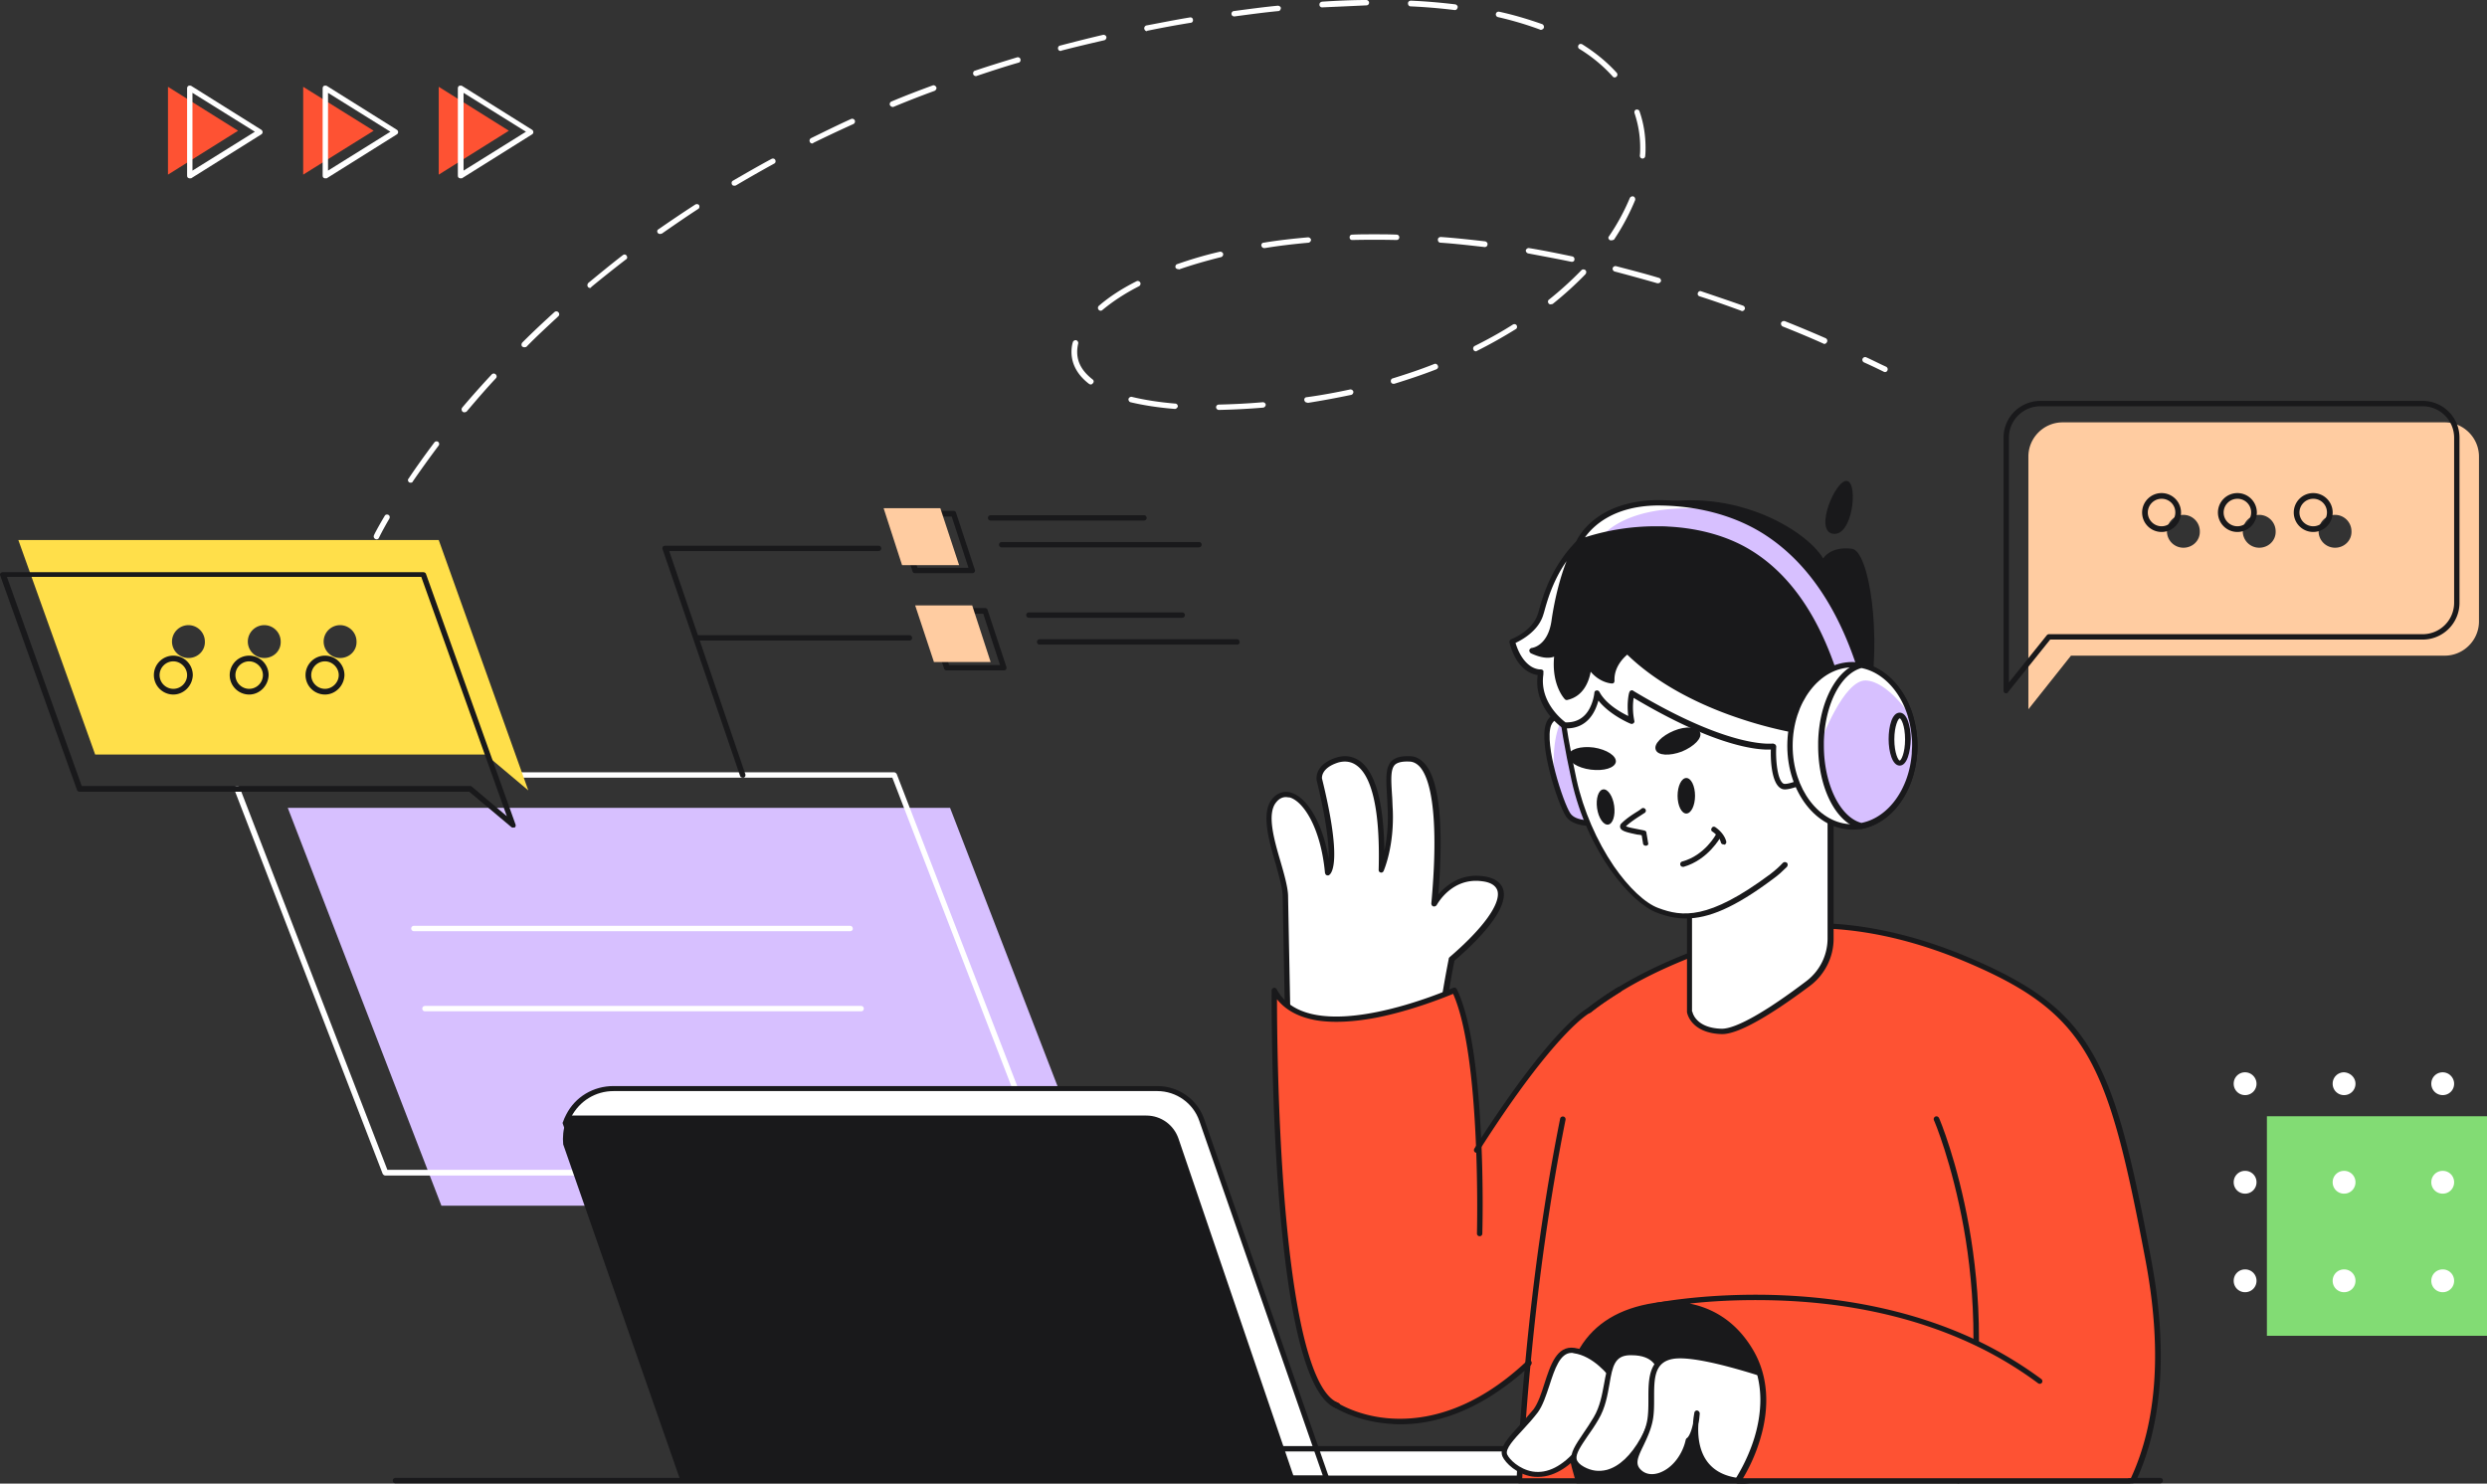 <svg width="595" height="355" fill="none" xmlns="http://www.w3.org/2000/svg"><rect width="100%" height="100%" fill="#333333" stroke="none"/><path d="M264.056 288.508H105.607l-36.763-95.207h158.449l36.763 95.207Z" fill="#D7C0FF"/><path d="M250.651 281.289H92.201c-.24 0-.48-.161-.641-.401L56.08 188.97c-.16-.321 0-.722.401-.883.322-.16.723 0 .883.401l35.318 91.437h157.005l-36.201-93.843H124.55a.632.632 0 0 1-.642-.641c0-.402.321-.642.642-.642h89.338c.241 0 .482.16.642.401l36.763 95.207c.08.24.08.401-.08.641-.161.08-.321.241-.562.241Z" fill="#fff"/><path d="M203.374 222.818H99.024a.633.633 0 0 1-.641-.642c0-.401.32-.642.642-.642h104.349c.401 0 .642.321.642.642.08.321-.241.642-.642.642Zm2.648 19.17H101.673a.633.633 0 0 1-.642-.642c0-.401.321-.642.642-.642h104.349c.401 0 .642.321.642.642a.633.633 0 0 1-.642.642ZM90.111 129.055c-.08 0-.16 0-.32-.081-.322-.16-.482-.561-.322-.882 0-.08.803-1.684 2.569-4.652.16-.321.562-.401.883-.241.32.161.401.562.24.883-1.685 2.887-2.488 4.571-2.488 4.571a.604.604 0 0 1-.562.402Zm8.189-13.556c-.161 0-.241 0-.402-.08-.32-.241-.401-.642-.16-.882 1.926-2.888 4.013-5.775 6.18-8.663a.655.655 0 0 1 .883-.16.653.653 0 0 1 .161.882 252.767 252.767 0 0 0-6.18 8.582c-.081.241-.322.321-.482.321Zm12.762-16.843a.613.613 0 0 1-.401-.16c-.241-.241-.321-.642-.08-.963a216.805 216.805 0 0 1 7.063-7.94c.241-.241.642-.322.963 0 .241.24.321.64 0 .962-2.408 2.566-4.735 5.293-6.983 7.94-.16.08-.321.16-.562.16Zm180.523-.562c-.321 0-.642-.32-.642-.641 0-.401.321-.642.642-.642 3.291-.08 6.823-.24 10.515-.562.402 0 .642.241.723.562a.77.77 0 0 1-.562.722c-3.693.32-7.305.481-10.676.561Zm-10.515-.24c-.08 0-.08 0 0 0-4.013-.321-7.545-.883-10.595-1.605-.321-.08-.562-.48-.482-.802.08-.32.482-.561.803-.48 2.97.721 6.501 1.282 10.354 1.603.402 0 .642.321.642.722-.16.321-.401.562-.722.562Zm31.626-1.524c-.321 0-.562-.241-.642-.562-.081-.32.16-.722.561-.722 3.532-.48 6.984-1.123 10.355-1.845.321-.08.722.161.803.482.08.32-.161.722-.482.802a217.813 217.813 0 0 1-10.435 1.925c-.08-.08-.08-.08-.16-.08Zm-51.773-4.332c-.161 0-.241-.08-.402-.16-2.729-2.085-4.174-4.732-4.174-7.62 0-.722.081-1.524.322-2.326.08-.32.481-.561.802-.481.321.08.562.481.482.802a8.535 8.535 0 0 0-.241 2.005c0 2.487 1.204 4.652 3.692 6.577.321.24.321.642.081.883-.161.24-.321.32-.562.32Zm72.482-.16c-.321 0-.562-.16-.642-.481-.081-.321.08-.722.401-.802 3.371-1.043 6.743-2.166 9.953-3.45.321-.16.723 0 .883.402.161.32 0 .722-.401.882-3.291 1.283-6.662 2.406-10.034 3.449h-.16Zm19.666-7.78a.603.603 0 0 1-.562-.401c-.161-.321 0-.722.321-.882 3.21-1.605 6.261-3.289 9.15-5.134.321-.16.723-.08.883.24.161.322.081.723-.241.883-2.969 1.845-6.1 3.61-9.311 5.214 0 .08-.16.08-.24.08Zm-227.641-.963c-.16 0-.321-.08-.481-.16-.241-.24-.241-.642 0-.963 2.488-2.486 5.056-4.892 7.705-7.298a.662.662 0 0 1 .964.08.66.66 0 0 1-.081.962c-2.568 2.407-5.217 4.813-7.625 7.3-.081 0-.241.08-.482.08Zm311.039-.802c-.08 0-.16 0-.241-.08-3.21-1.444-6.501-2.807-9.712-4.09-.321-.161-.482-.482-.401-.883.16-.32.481-.481.883-.4a321.69 321.69 0 0 1 9.792 4.09c.321.16.482.561.321.882-.16.32-.401.481-.642.481Zm-19.666-7.86c-.08 0-.16 0-.24-.08-3.291-1.203-6.663-2.407-9.954-3.45-.321-.08-.561-.48-.401-.801.08-.321.482-.562.803-.401 3.291 1.123 6.662 2.246 10.033 3.449.321.16.482.48.402.802-.161.32-.402.48-.643.48Zm-153.472-.08c-.161 0-.402-.08-.482-.24a.66.66 0 0 1 .08-.963c2.408-2.086 5.459-4.091 8.99-5.856.322-.16.723 0 .883.321.161.321 0 .722-.321.883-3.451 1.764-6.341 3.69-8.749 5.694a.613.613 0 0 1-.401.16Zm107.639-1.524c-.16 0-.401-.08-.481-.24-.241-.322-.161-.723.08-.883a83.352 83.352 0 0 0 7.786-7.059c.241-.24.642-.24.963 0 .241.241.241.642 0 .963a84.08 84.08 0 0 1-7.866 7.139c-.161 0-.321.08-.482.08Zm-229.807-3.93c-.161 0-.402-.08-.482-.241-.241-.24-.16-.722.08-.963 2.729-2.245 5.459-4.491 8.268-6.657.321-.24.722-.16.883.16.241.321.16.722-.161.883a330.49 330.49 0 0 0-8.267 6.577c-.08.16-.161.24-.321.24Zm255.493-1.123h-.16a483.634 483.634 0 0 0-10.194-2.808c-.322-.08-.562-.48-.482-.802.08-.32.482-.561.803-.481 3.371.882 6.822 1.765 10.274 2.807.321.08.562.482.482.802-.161.321-.402.482-.723.482Zm-114.783-3.37c-.241 0-.562-.16-.642-.4-.081-.321.08-.722.401-.802 3.211-1.123 6.662-2.166 10.194-2.968.321-.08.722.16.803.481.08.321-.161.722-.482.802-3.532.883-6.903 1.845-10.114 2.968 0-.08-.08-.08-.16-.08Zm94.235-1.764h-.161c-3.452-.722-6.983-1.363-10.355-2.005a.77.77 0 0 1-.561-.722.77.77 0 0 1 .722-.561c3.451.561 6.983 1.283 10.435 2.005.321.08.562.401.481.802 0 .24-.24.481-.561.481Zm-73.687-3.288c-.321 0-.562-.24-.642-.562-.08-.32.161-.721.562-.721 3.371-.562 6.983-.963 10.595-1.284a.77.77 0 0 1 .723.562.77.77 0 0 1-.562.722c-3.532.32-7.064.721-10.435 1.283h-.241Zm52.817-.24h-.08c-3.532-.402-7.064-.803-10.516-1.043-.401 0-.642-.321-.642-.722 0-.401.321-.642.723-.642 3.451.24 7.063.642 10.595 1.043.321.08.642.4.562.721a.633.633 0 0 1-.642.642Zm30.261-1.605c-.161 0-.241 0-.401-.08-.322-.24-.402-.642-.161-.883a51.381 51.381 0 0 0 4.977-9.143c.16-.321.481-.481.883-.401.321.16.481.481.401.882a54.29 54.29 0 0 1-5.057 9.465c-.241.08-.401.16-.642.16Zm-51.372-.08a233.28 233.28 0 0 0-10.595 0c-.401 0-.642-.24-.642-.642 0-.4.241-.642.642-.642 1.686-.08 3.451-.08 5.217-.08 1.766 0 3.612 0 5.378.08.402 0 .642.321.642.642a.633.633 0 0 1-.642.642Zm-176.188-1.444a.728.728 0 0 1-.562-.24c-.241-.321-.161-.722.16-.883 2.89-2.005 5.86-4.01 8.83-5.935.321-.16.722-.08.883.16.16.321.08.722-.161.882-2.97 1.925-5.859 3.93-8.749 5.936-.16 0-.241.08-.401.08Zm17.739-11.55c-.241 0-.482-.08-.562-.32-.16-.322-.08-.723.241-.883 3.05-1.764 6.1-3.53 9.231-5.213.321-.16.722-.08.883.24.16.321.08.722-.241.882a341.612 341.612 0 0 0-9.151 5.214c-.16.08-.24.08-.401.08Zm217.286-6.497s-.08 0 0 0c-.402 0-.642-.32-.642-.721.08-.642.08-1.284.08-1.925 0-2.888-.482-5.615-1.365-8.262-.08-.32.081-.722.402-.802.321-.08.722.08.802.401.964 2.727 1.445 5.695 1.445 8.662 0 .642 0 1.364-.08 2.006a.633.633 0 0 1-.642.641ZM194.3 34.33a.604.604 0 0 1-.562-.401c-.16-.32 0-.722.321-.882 3.131-1.524 6.342-3.128 9.552-4.572.321-.16.723 0 .883.32.161.322 0 .723-.321.883a348.052 348.052 0 0 0-9.552 4.492c-.16.16-.241.16-.321.16Zm19.265-8.743c-.241 0-.482-.16-.643-.4-.16-.322 0-.723.321-.883 3.211-1.364 6.582-2.647 9.873-3.85.322-.16.723.08.883.401.161.32-.08.722-.401.882a250.668 250.668 0 0 0-9.873 3.85h-.16Zm172.737-7.058c-.161 0-.402-.08-.482-.24-2.167-2.407-4.816-4.653-7.947-6.578-.321-.16-.401-.561-.24-.882.16-.32.561-.401.883-.24 3.21 2.005 6.02 4.33 8.267 6.817a.66.66 0 0 1-.08.963.613.613 0 0 1-.401.16Zm-152.831-.32c-.241 0-.562-.161-.642-.482-.08-.32.08-.722.401-.802 3.291-1.123 6.743-2.166 10.114-3.208.321-.08.722.08.803.48.08.322-.081.723-.482.803-3.371.962-6.742 2.085-10.114 3.208h-.08Zm20.308-6.016c-.321 0-.562-.16-.642-.482-.081-.32.08-.722.481-.802 3.372-.882 6.823-1.764 10.275-2.566.321-.08.722.16.802.48.081.322-.16.723-.481.803-3.452.802-6.903 1.604-10.275 2.486-.08.08-.16.08-.16.08Zm20.629-4.733c-.321 0-.562-.24-.642-.561-.081-.32.16-.722.481-.802 3.452-.642 6.984-1.364 10.435-1.925.321-.08.723.16.723.561.08.321-.161.722-.562.722a237.661 237.661 0 0 0-10.435 1.925c.08.08 0 .08 0 .08Zm94.235-.32c-.081 0-.161 0-.241-.08a82.155 82.155 0 0 0-10.034-2.968.666.666 0 0 1-.481-.802c.08-.321.401-.562.802-.482 3.693.802 7.064 1.845 10.275 2.968.321.16.481.481.401.882-.161.321-.482.482-.722.482Zm-73.366-3.21c-.321 0-.642-.24-.642-.561-.08-.321.241-.722.562-.722 3.612-.481 7.144-.963 10.515-1.283.321 0 .723.24.723.561 0 .32-.241.722-.562.722-3.371.32-6.903.802-10.515 1.283h-.081Zm52.817-1.524h-.08a135.746 135.746 0 0 0-10.515-.882c-.402 0-.643-.32-.643-.722 0-.401.321-.642.723-.642 3.692.16 7.224.482 10.595.883.321.08.642.4.562.722-.08.4-.321.641-.642.641Zm-31.786-.641a.633.633 0 0 1-.642-.642c0-.401.24-.642.642-.722C319.92.161 323.532 0 326.903 0c.321 0 .642.32.642.642a.633.633 0 0 1-.642.641c-3.371.16-6.903.321-10.595.482.08 0 .08 0 0 0ZM450.996 89.03c-.081 0-.161 0-.321-.08a126.977 126.977 0 0 0-4.736-2.245c-.321-.16-.482-.562-.321-.882.16-.321.562-.482.883-.321 1.605.722 3.13 1.524 4.735 2.246.322.16.482.56.322.882a.605.605 0 0 1-.562.4ZM367.28 346.658H201.125v7.059H367.28v-7.059Z" fill="#fff"/><path d="M177.686 186.082c-.241 0-.562-.16-.642-.481l-18.542-54.221c-.08-.16 0-.401.08-.561a.731.731 0 0 1 .562-.241h51.051c.401 0 .642.321.642.642a.633.633 0 0 1-.642.642h-50.088l18.221 53.418c.08.321-.08.722-.401.802h-.241Z" fill="#19191B"/><path d="M217.579 153.278h-51.05a.633.633 0 0 1-.642-.642c0-.401.321-.642.642-.642h51.05c.402 0 .643.321.643.642a.633.633 0 0 1-.643.642Zm15.01-16.123h-13.645c-.321 0-.562-.16-.642-.481l-4.495-13.635c-.081-.161 0-.401.08-.562a.73.73 0 0 1 .562-.24h13.645c.321 0 .562.16.643.481l4.495 13.635c.08.161 0 .401-.081.562a.729.729 0 0 1-.562.24Zm-13.083-1.283h12.2l-4.013-12.272h-12.201l4.014 12.272Zm20.63 24.544h-13.645c-.321 0-.562-.161-.642-.482l-4.495-13.635c-.081-.16 0-.401.08-.561a.726.726 0 0 1 .562-.241h13.645c.321 0 .562.16.642.481l4.495 13.636c.081.16 0 .401-.08.561a.726.726 0 0 1-.562.241Zm-13.083-1.284h12.2l-4.013-12.271h-12.201l4.014 12.271Z" fill="#19191B"/><path d="M237.006 158.411H223.44l-4.495-13.556h13.646l4.415 13.556Zm-7.547-23.18h-13.646l-4.415-13.636h13.566l4.495 13.636Z" fill="#FFCCA1"/><path d="M286.852 130.98h-47.198a.633.633 0 0 1-.642-.642c0-.401.321-.642.642-.642h47.198c.401 0 .642.321.642.642s-.321.642-.642.642Zm-4.016 16.844h-36.682a.633.633 0 0 1-.642-.642c0-.401.321-.642.642-.642h36.682c.402 0 .643.321.643.642a.634.634 0 0 1-.643.642Zm13.086 6.417h-47.198a.633.633 0 0 1-.642-.643c0-.401.321-.642.642-.642h47.198c.401 0 .642.321.642.642.08.402-.241.643-.642.643Zm-22.234-29.677h-36.683a.633.633 0 0 1-.642-.642c0-.402.321-.642.642-.642h36.683c.401 0 .642.321.642.642a.633.633 0 0 1-.642.642Zm243.133 230.357H94.611a.633.633 0 0 1-.642-.642c0-.402.32-.643.642-.643h422.21c.402 0 .642.322.642.643s-.321.642-.642.642Z" fill="#19191B"/><path d="M317.353 353.717H165.646l-30.341-85.021c.24-.641.481-1.203.722-1.764 2.007-3.77 5.94-6.497 10.676-6.497h130.114c4.816 0 9.071 3.048 10.676 7.54l29.86 85.742Z" fill="#fff"/><path d="M367.282 354.358H201.127a.633.633 0 0 1-.643-.641v-7.059c0-.401.321-.641.643-.641h166.155c.401 0 .642.32.642.641v7.059c0 .401-.241.641-.642.641Zm-165.513-1.283h164.87V347.3h-164.87v5.775Z" fill="#19191B"/><path d="M317.352 354.358H165.645c-.241 0-.562-.16-.642-.401l-30.341-85.02c-.081-.16-.081-.321 0-.401.241-.642.481-1.283.802-1.845 2.168-4.251 6.502-6.817 11.318-6.817h130.115c5.057 0 9.632 3.208 11.237 8.02l29.86 85.743c.08.24 0 .401-.08.561-.161.08-.321.16-.562.16Zm-151.225-1.283h150.342l-29.539-84.86c-1.444-4.251-5.538-7.138-10.033-7.138H146.782c-4.254 0-8.107 2.326-10.114 6.176-.24.481-.481.962-.642 1.443l30.101 84.379Z" fill="#19191B"/><path d="M309.647 353.717H162.596l-27.853-79.888c-.161-1.764 0-3.529.561-5.133.241-.641.482-1.203.723-1.764h138.222c3.531 0 6.582 2.245 7.705 5.534l27.693 81.251Z" fill="#19191B"/><path d="M104.963 129.215H4.387l18.381 51.333H116.2l10.194 8.582-21.431-59.915Zm-59.88 28.233a3.938 3.938 0 0 1-3.933-3.93 3.938 3.938 0 0 1 3.933-3.93 3.938 3.938 0 0 1 3.933 3.93c.08 2.165-1.686 3.93-3.933 3.93Zm18.14 0a3.938 3.938 0 0 1-3.933-3.93 3.938 3.938 0 0 1 3.933-3.93 3.938 3.938 0 0 1 3.933 3.93c.08 2.165-1.685 3.93-3.933 3.93Zm18.14 0a3.938 3.938 0 0 1-3.932-3.93 3.938 3.938 0 0 1 3.933-3.93 3.938 3.938 0 0 1 3.933 3.93c.08 2.165-1.686 3.93-3.933 3.93Z" fill="#FFDF4A"/><path d="M122.702 198.033a.614.614 0 0 1-.401-.16l-10.033-8.422H19.076c-.24 0-.562-.16-.642-.401L.053 137.717c-.08-.241-.08-.401.08-.562a.73.73 0 0 1 .562-.24H101.27c.241 0 .562.16.642.401l21.432 59.995c.08.241 0 .562-.241.722-.081-.08-.241 0-.402 0Zm-103.144-9.946h92.95c.161 0 .321.081.402.161l8.348 7.058-20.469-57.268H1.659l17.899 50.049Zm58.194-21.896a4.658 4.658 0 0 1-4.655-4.652 4.657 4.657 0 0 1 4.655-4.652 4.657 4.657 0 0 1 4.656 4.652c-.08 2.566-2.167 4.652-4.656 4.652Zm0-7.941c-1.846 0-3.29 1.524-3.29 3.289 0 1.844 1.524 3.288 3.29 3.288s3.291-1.524 3.291-3.288c0-1.765-1.525-3.289-3.29-3.289Zm-18.14 7.941a4.658 4.658 0 0 1-4.656-4.652 4.657 4.657 0 0 1 4.656-4.652 4.657 4.657 0 0 1 4.655 4.652c-.08 2.566-2.167 4.652-4.655 4.652Zm0-7.941c-1.846 0-3.291 1.524-3.291 3.289 0 1.844 1.525 3.288 3.29 3.288 1.847 0 3.292-1.524 3.292-3.288 0-1.765-1.525-3.289-3.291-3.289Zm-18.14 7.941a4.658 4.658 0 0 1-4.657-4.652 4.657 4.657 0 0 1 4.656-4.652 4.657 4.657 0 0 1 4.656 4.652c-.08 2.566-2.168 4.652-4.656 4.652Zm0-7.941c-1.847 0-3.292 1.524-3.292 3.289 0 1.844 1.525 3.288 3.291 3.288 1.846 0 3.291-1.524 3.291-3.288 0-1.765-1.525-3.289-3.29-3.289Z" fill="#19191B"/><path d="M384.338 196.589s-7.143 1.524-9.23-1.604c-.803-1.283-2.248-4.812-3.291-8.823-1.365-4.812-2.328-10.186-1.365-12.833.642-1.684 2.167-2.165 3.853-2.085 3.05.16 6.742 2.085 6.742 2.085l3.291 23.26Z" fill="#D7C0FF"/><path d="M371.817 186.162c-1.365-4.812-2.328-10.186-1.365-12.833.642-1.684 2.167-2.165 3.853-2.085-1.525 2.005-3.05 6.176-2.488 14.918Z" fill="#fff"/><path d="M380.726 197.632c-2.248 0-4.897-.481-6.101-2.326-1.926-2.887-6.582-17.164-4.736-22.217.402-1.123 1.124-1.845 2.168-2.246 3.371-1.283 9.07 1.764 9.311 1.925.16.08.321.24.321.481l3.291 23.26c.08.321-.161.642-.482.722-.16.08-1.846.401-3.772.401Zm-6.743-25.746c-.562 0-1.043.08-1.445.24-.722.241-1.123.722-1.444 1.444-1.686 4.492 2.889 18.448 4.575 21.014 1.364 2.086 5.699 1.845 7.946 1.444l-3.13-22.298c-1.365-.641-4.254-1.844-6.502-1.844Z" fill="#19191B"/><path d="M510.199 354.278h-146.73c.562-9.946 1.204-19.33 2.087-28.153 2.729-29.276 6.823-51.734 9.953-66.091 2.649-11.951 4.575-18.368 4.575-18.368a75.656 75.656 0 0 1 7.144-4.973c15.813-9.705 34.435-13.956 34.435-13.956s18.462-6.015 48.322 6.417c29.859 12.432 34.756 23.822 43.826 71.786 4.977 25.907 1.365 42.67-3.612 53.338Z" fill="#FE5233"/><path d="M308.324 252.575s-.642-32.645-.722-38.26c-.161-5.694-6.582-18.127-2.649-22.779 3.933-4.652 11.318 2.487 12.762 17.406 0 0 3.051-2.006-2.006-22.378 0 0-.482-3.048 4.254-4.572 4.816-1.524 11.237 2.005 10.595 26.308 0 0 2.489-5.695 2.168-14.518-.402-8.823-1.526-12.272 4.655-12.111 6.181.16 7.786 13.876 5.94 34.65 0 0 3.692-7.059 11.478-6.016 7.786 1.043 5.137 8.582-7.304 19.25 0 0-1.766 8.582-3.291 20.613l-35.88 2.407Z" fill="#fff"/><path d="M308.323 253.216c-.16 0-.321-.08-.481-.16-.161-.161-.241-.321-.241-.482 0-.32-.642-32.644-.723-38.259-.08-1.925-.882-4.652-1.685-7.62-1.686-5.774-3.532-12.271-.803-15.56 1.204-1.444 2.89-2.005 4.575-1.444 3.372 1.043 7.305 6.417 8.91 15.801v-.882c0-4.01-.963-10.026-2.889-17.966v-.081c0-.16-.562-3.609 4.735-5.293 2.087-.642 4.014-.321 5.699.882 3.693 2.807 5.619 9.946 5.78 21.415.562-2.406.963-5.775.802-9.785-.08-1.123-.08-2.246-.16-3.208-.241-4.332-.401-6.898 1.043-8.422.883-.882 2.248-1.283 4.415-1.203 1.365 0 2.488.641 3.532 1.764 4.334 4.813 4.254 19.17 3.291 31.281 1.846-2.085 5.298-5.053 10.676-4.331 3.291.401 4.414 1.925 4.816 3.128 1.123 3.61-3.051 9.705-11.639 17.085-.321 1.443-1.846 9.544-3.211 20.372 0 .321-.321.562-.642.562l-35.8 2.406Zm-.722-62.482c-.803 0-1.606.401-2.248 1.203-2.327 2.727-.562 8.903 1.044 14.357.883 3.048 1.685 5.936 1.766 7.941.08 5.133.642 32.885.722 37.617l34.515-2.326c1.445-11.71 3.211-20.052 3.211-20.132 0-.16.08-.24.241-.401 8.027-6.898 12.281-12.833 11.398-15.881-.401-1.203-1.605-2.005-3.692-2.246-7.224-.962-10.676 5.454-10.836 5.695a.764.764 0 0 1-.803.321c-.321-.08-.482-.401-.482-.722 1.606-17.325.562-28.875-2.729-32.645-.722-.802-1.605-1.283-2.568-1.283-1.766-.08-2.89.241-3.452.802-1.043 1.123-.883 3.609-.642 7.379.08.963.08 2.005.16 3.209.402 8.903-2.087 14.517-2.167 14.758-.16.321-.401.481-.722.401-.321-.08-.482-.321-.482-.642.482-17.084-2.568-23.019-5.217-24.944-1.285-.963-2.81-1.204-4.495-.722-4.014 1.283-3.853 3.529-3.853 3.769 4.896 19.812 2.328 22.699 1.766 23.1-.161.161-.402.161-.642.081-.241-.081-.322-.321-.402-.562-.963-10.427-4.976-17.004-8.428-18.047-.321 0-.642-.08-.963-.08Z" fill="#19191B"/><path d="M353.996 295.245s1.124-43.152-6.02-58.231c0 0-34.756 15.56-43.104 0 0 0-.722 93.683 15.091 99.378 15.893 5.694 34.033-41.147 34.033-41.147Z" fill="#FE5233"/><path d="m387.468 236.773-5.218 68.819c-5.619 8.823-11.157 15.56-16.455 20.613-25.365 23.902-46.315 10.026-46.315 10.026 43.506-86.464 60.844-94.404 60.844-94.404 2.247-1.925 4.655-3.53 7.144-5.054Z" fill="#FE5233"/><path d="M335.051 340.803c-.642 0-1.364 0-2.006-.08-8.509-.481-13.726-3.93-13.967-4.091-.321-.24-.401-.641-.161-.882.241-.321.642-.401.883-.16.081 0 5.218 3.449 13.405 3.85 7.545.401 19.184-1.605 32.107-13.796.241-.241.642-.241.964 0 .24.24.24.641 0 .962-7.064 6.577-17.981 14.197-31.225 14.197Zm18.224-64.968c-.161 0-.241 0-.321-.08-.321-.161-.401-.562-.241-.883 18.06-28.393 26.328-33.206 27.211-33.687a85.522 85.522 0 0 1 7.144-4.973c.321-.16.722-.08.883.241.16.321.08.722-.241.882-2.569 1.604-4.977 3.208-7.064 4.893-.08 0-.08.08-.16.08s-8.268 4.171-26.729 33.206c0 .241-.241.321-.482.321Z" fill="#19191B"/><path d="M320.043 337.034h-.241c-6.822-2.407-11.558-20.052-13.966-52.376-1.766-23.902-1.606-47.403-1.606-47.644 0-.32.241-.561.482-.641.321-.08.562.08.722.321 7.947 14.838 41.9-.161 42.221-.321.321-.161.723 0 .883.321 3.051 6.336 4.977 18.127 5.78 34.97.642 12.513.321 23.421.321 23.501a.633.633 0 0 1-.642.642.633.633 0 0 1-.643-.642c0-.401 1.044-42.109-5.699-57.349-2.167.883-9.712 3.931-17.98 5.615-5.699 1.123-10.675 1.364-14.689.722-4.174-.722-7.384-2.406-9.471-5.053 0 6.336.16 25.747 1.605 45.317 2.97 39.543 8.749 49.729 13.084 51.253.321.161.481.481.401.802-.08.401-.321.562-.562.562Zm190.154 17.886H363.466c-.16 0-.321-.081-.481-.241-.161-.16-.161-.321-.161-.481a636.01 636.01 0 0 1 2.087-28.153c1.927-20.694 4.736-40.345 8.348-58.391.08-.321.401-.562.803-.482.321.08.562.401.481.802-3.612 18.047-6.421 37.618-8.348 58.311-.882 8.984-1.525 18.208-2.006 27.432h145.606c6.341-13.636 7.465-31.281 3.452-52.456-8.99-47.483-13.726-58.873-43.425-71.305-29.298-12.192-47.68-6.497-47.92-6.417h-.081c-.16.08-18.782 4.331-34.274 13.876-2.569 1.604-4.977 3.208-7.064 4.893-.321.24-.722.16-.883-.08-.241-.321-.16-.722.081-.883a75.764 75.764 0 0 1 7.224-4.973c15.411-9.464 33.793-13.795 34.675-13.956.482-.16 5.057-1.524 13.164-1.524 7.706.081 20.067 1.444 35.639 7.941 16.054 6.737 24.161 12.913 30.021 22.859 6.1 10.347 9.552 24.784 14.207 49.408 4.094 21.656 2.81 39.703-3.772 53.659-.161 0-.402.161-.642.161Z" fill="#19191B"/><path d="M468.54 354.92h-.161c-.321-.08-.562-.482-.481-.802 6.18-23.662 4.495-45.799 1.926-60.236-2.809-15.641-7.064-25.747-7.144-25.827-.16-.321 0-.722.321-.883.321-.16.723 0 .883.321.08.08 4.415 10.347 7.224 26.148 2.569 14.518 4.335 36.896-1.926 60.797-.08.321-.401.482-.642.482Zm-72.647-42.43-.081-.321h.241l.081.321h-.241Z" fill="#19191B"/><path d="M415.722 354.278h-37.967s-13.003-37.136 18.141-41.949c31.144-4.812 37.084 29.998 19.826 41.949Z" fill="#19191B"/><path d="M415.885 354.92h-38.689l-.161-.401c-.08-.161-1.686-4.893-2.408-11.149-.642-5.855-.642-14.197 3.371-20.854 3.532-5.855 9.472-9.465 17.74-10.748 13.485-2.085 24.08 3.128 28.334 13.876 4.254 10.588.723 23.18-8.027 29.196l-.16.08Zm-37.726-1.283h37.324c8.188-5.775 11.399-17.566 7.385-27.512-1.846-4.652-5.057-8.341-9.311-10.667-4.816-2.647-10.756-3.449-17.659-2.407-7.866 1.204-13.485 4.652-16.776 10.107-6.582 11.068-1.846 27.591-.963 30.479Z" fill="#19191B"/><path d="M386.102 329.735s-3.933-5.855-9.552-6.577c-5.619-.722-5.94 10.186-9.151 14.437-3.21 4.251-8.428 8.181-7.384 10.668 1.043 2.486 8.909 9.464 17.739-1.123 8.91-10.588 8.348-17.405 8.348-17.405Z" fill="#fff"/><path d="M367.964 353.396c-.481 0-.963 0-1.364-.08-3.692-.562-6.422-3.209-7.144-4.813-.883-2.085 1.445-4.572 4.094-7.459 1.123-1.283 2.327-2.567 3.371-3.85 1.043-1.444 1.846-3.77 2.569-6.096 1.444-4.491 2.97-9.144 7.143-8.582 5.86.802 9.873 6.657 10.034 6.898.08.08.08.24.08.321 0 .32.482 7.218-8.428 17.886-2.328 2.647-5.94 5.775-10.355 5.775Zm8.027-29.677c-2.729 0-4.013 3.77-5.297 7.78-.803 2.406-1.606 4.893-2.81 6.497-1.043 1.364-2.247 2.727-3.451 4.01-2.168 2.326-4.415 4.733-3.853 6.016.481 1.123 2.809 3.529 6.1 4.091 3.532.561 7.144-1.284 10.596-5.374 7.786-9.304 8.187-15.641 8.187-16.764-.642-.882-4.254-5.534-8.99-6.176-.161-.08-.321-.08-.482-.08Z" fill="#19191B"/><path d="M397.102 327.81s-.482-4.412-7.305-4.171c-6.823.241-3.933 8.983-7.946 15.721-4.014 6.657-7.786 9.625-3.131 12.271 4.656 2.647 10.274.321 14.448-7.138 4.174-7.459 3.934-16.683 3.934-16.683Z" fill="#fff"/><path d="M382.57 353.316c-1.444 0-2.889-.401-4.174-1.123-1.364-.802-2.167-1.684-2.408-2.647-.401-1.845.964-3.85 2.81-6.577.802-1.123 1.605-2.406 2.488-3.85 1.525-2.567 2.007-5.454 2.488-8.021.723-4.01 1.365-7.86 6.021-8.021 7.304-.24 7.946 4.652 7.946 4.733v.08c0 .401.241 9.464-4.013 17.004-2.489 4.492-5.619 7.299-8.91 8.181-.723.161-1.525.241-2.248.241Zm7.786-29.035h-.561c-3.452.16-4.014 2.566-4.736 6.897-.482 2.647-.964 5.695-2.649 8.502-.883 1.524-1.766 2.808-2.569 3.931-1.685 2.486-2.889 4.251-2.649 5.534.161.642.723 1.283 1.766 1.845 1.766.962 3.532 1.203 5.459.722 2.969-.802 5.779-3.449 8.107-7.62 3.933-6.978 3.853-15.641 3.853-16.282 0-.321-.643-3.529-6.021-3.529Z" fill="#19191B"/><path d="M428.808 331.259s-21.512-7.941-28.736-6.658c-7.224 1.284-4.174 9.786-5.458 15.641-1.285 5.775-5.78 9.304-2.408 12.191 3.371 2.888 10.113-.721 11.558-7.7 0 0 1.606-.721 2.168-6.577 0 0-3.372 14.358 9.632 16.122 13.164 1.765 13.244-23.019 13.244-23.019Z" fill="#fff"/><path d="M417.007 355c-.481 0-.883 0-1.364-.08-3.773-.481-6.582-2.086-8.429-4.732-1.284-1.845-1.846-3.931-2.087-5.856-.24.401-.481.642-.642.802-.963 4.091-3.772 7.46-7.144 8.583-2.087.722-4.013.401-5.458-.802-2.568-2.166-1.284-4.733.08-7.46.803-1.524 1.686-3.368 2.087-5.374.322-1.604.322-3.609.322-5.454 0-4.572 0-9.705 5.618-10.667 7.305-1.284 28.174 6.416 29.057 6.737.241.08.402.321.402.642 0 .641-.161 15.881-6.743 21.656-1.685 1.283-3.532 2.005-5.699 2.005Zm-10.676-14.277c-.16 2.326 0 5.935 1.927 8.743 1.605 2.326 4.094 3.689 7.465 4.17 2.328.321 4.334-.24 6.1-1.764 5.539-4.813 6.261-17.566 6.341-20.212-3.05-1.123-21.511-7.62-27.933-6.497-4.495.802-4.495 4.732-4.495 9.384 0 1.925 0 3.93-.401 5.695-.482 2.165-1.365 4.01-2.167 5.695-1.445 2.967-2.087 4.491-.402 5.935 1.044.882 2.488 1.123 4.174.561 3.452-1.203 5.699-4.812 6.341-7.86.081-.241.161-.401.321-.481.161-.08.883-.802 1.445-3.449.08-1.524.321-2.487.321-2.647.081-.321.402-.561.723-.481a.77.77 0 0 1 .562.722c-.081.962-.161 1.764-.322 2.486Z" fill="#19191B"/><path d="M509.475 354.278h-93.753s11.318-16.683 3.131-30.88c-7.546-12.994-20.629-11.47-22.716-11.069 3.692-.721 43.104-7.459 77.619 9.545 13.405 6.577 26.167 16.764 35.719 32.404Z" fill="#FE5233"/><path d="M509.474 354.92h-93.753c-.241 0-.481-.161-.562-.321-.08-.241-.08-.481 0-.642 0-.08 2.81-4.171 4.576-9.946 1.605-5.293 2.649-13.073-1.445-20.212-7.224-12.512-19.586-11.149-21.994-10.748-.321.08-.722-.16-.722-.561-.08-.321.161-.722.562-.722 2.007-.401 12.682-2.246 27.371-1.925 19.024.481 36.121 4.331 50.649 11.47a93.19 93.19 0 0 1 14.208 8.662.652.652 0 0 1 .16.882.654.654 0 0 1-.883.161 91.09 91.09 0 0 0-14.046-8.582c-14.368-7.059-31.225-10.909-50.088-11.31-7.786-.16-14.448.241-19.264.802 4.896.963 10.916 3.77 15.251 11.229 3.451 5.936 4.013 13.315 1.605 21.255a41.389 41.389 0 0 1-4.093 9.305h92.629c.401 0 .642.32.642.641-.16.241-.481.562-.803.562Z" fill="#19191B"/><path d="M404.242 204.931v37.217s.723 4.572 7.626 4.732c4.575.16 14.609-6.898 20.869-11.55 3.291-2.486 5.298-6.417 5.298-10.587v-55.665l-33.793 35.853Z" fill="#fff"/><path d="M412.03 247.441h-.161c-7.384-.24-8.267-5.053-8.267-5.293v-37.297c0-.16.08-.321.16-.481l33.793-35.853a.77.77 0 0 1 .722-.161c.241.081.402.321.402.642v55.664c0 4.332-2.087 8.502-5.539 11.149-7.063 5.294-16.455 11.63-21.11 11.63Zm-7.144-5.374c.08.482 1.043 3.931 6.983 4.091h.08c3.372 0 10.596-4.091 20.308-11.47a12.8 12.8 0 0 0 4.977-10.106v-53.98l-32.428 34.49v36.975h.08Z" fill="#19191B"/><path d="M443.173 171.003s-4.576 27.672-19.184 38.58c-14.609 10.989-21.191 10.427-27.372 8.181-6.18-2.245-16.455-14.758-20.067-31.201-3.612-16.442-8.107-44.194 2.649-51.333 10.916-7.218 61.325-9.624 63.974 35.773Z" fill="#fff"/><path d="M403.36 219.77c-2.408 0-4.656-.482-6.904-1.364-6.18-2.246-16.695-14.518-20.468-31.682-6.341-29.035-5.378-46.521 2.89-52.055 3.532-2.326 10.595-3.93 18.06-4.091 9.07-.24 18.06 1.685 25.285 5.214 6.1 3.048 10.996 7.299 14.608 12.673 4.094 6.176 6.422 13.715 6.984 22.538 0 .401-.241.642-.642.722-.402 0-.643-.24-.723-.642-.481-8.582-2.809-15.961-6.742-21.896-3.452-5.134-8.188-9.304-14.128-12.192-6.983-3.449-15.732-5.294-24.642-5.053-7.224.16-14.047 1.684-17.338 3.93-7.706 5.134-8.508 22.619-2.408 50.692 1.605 7.298 4.816 14.678 8.91 20.693 3.532 5.134 7.545 8.903 10.676 10.026 5.618 2.086 11.879 2.968 26.729-8.101 1.043-.802 2.087-1.684 3.05-2.727.241-.24.642-.24.963 0 .241.241.241.642 0 .963-1.043 1.042-2.087 2.005-3.21 2.807-9.392 7.058-15.653 9.545-20.95 9.545Z" fill="#19191B"/><path d="M447.105 168.677c-.803 4.412-2.087 8.502-3.933 11.871 0 0-2.97 1.845-6.502 3.77-4.174 2.246-8.99 4.572-10.355 3.85-2.488-1.284-2.087-9.465-2.087-9.465s-9.792 1.925-34.033-12.673c0 0-.723 3.048 0 6.577 0 0-6.02-2.486-8.348-6.577 0 0-.562 8.021-7.786 7.7 0 0-6.823-4.652-5.699-12.191v-.562s-4.736.401-6.823-7.379c0 0 5.458-2.085 6.823-6.577.883-2.968 2.568-10.668 9.231-17.164 3.612-3.53 8.588-6.738 15.732-8.663 20.228-5.454 38.529 5.294 42.863 12.432 0 0 1.686-2.967 6.823-2.326 4.174.401 7.305 20.854 4.094 37.377Z" fill="#19191B"/><path d="m449.355 178.142-6.181.962c-3.772-23.581-12.12-39.462-24.803-47.082-9.15-5.534-22.475-6.898-34.836-4.01a66.511 66.511 0 0 0-5.699 1.684s3.853-9.224 18.622-9.465h.08c4.977 0 9.793.642 14.208 1.845 3.933 1.043 7.625 2.647 10.916 4.572 14.208 8.663 23.599 25.987 27.693 51.494Z" fill="#D7C0FF"/><path d="M406.729 175.254c.562 1.364-1.445 3.369-4.335 4.572-2.969 1.123-5.779.962-6.26-.401-.562-1.364 1.444-3.369 4.334-4.572 2.89-1.203 5.699-.962 6.261.401Zm-20.145 7.058c-.24 1.444-2.889 2.246-6.02 1.845-3.13-.401-5.538-1.925-5.297-3.449.24-1.443 2.889-2.246 6.02-1.844 3.13.481 5.458 2.005 5.297 3.448Zm16.855 12.353c1.152 0 2.087-1.904 2.087-4.251 0-2.348-.935-4.251-2.087-4.251-1.153 0-2.087 1.903-2.087 4.251 0 2.347.934 4.251 2.087 4.251Zm-17.255-1.845c.321 2.326-.321 4.331-1.445 4.491-1.123.161-2.327-1.604-2.649-3.93-.321-2.326.322-4.331 1.445-4.491 1.124-.161 2.328 1.604 2.649 3.93Zm16.455 14.598c-.321 0-.562-.161-.642-.482-.081-.321.08-.722.481-.802 5.378-1.444 8.107-6.497 8.107-6.577.161-.321.562-.401.883-.24.321.16.402.561.241.882-.16.24-3.05 5.534-8.91 7.219h-.16Zm39.33-92.32c-2.649-.722-7.946 11.63-3.612 12.593 4.816 1.043 6.261-11.871 3.612-12.593Z" fill="#19191B"/><path d="M410.664 122.076c-.482-.08-18.542-2.727-27.211 5.936a66.511 66.511 0 0 0-5.699 1.684s3.853-9.224 18.622-9.465h.08c5.057 0 9.793.642 14.208 1.845Z" fill="#fff"/><path d="M443.094 179.826c-.161 0-.241-.08-.401-.16a.442.442 0 0 1-.241-.401c-3.773-23.421-11.96-39.062-24.482-46.601-5.057-3.048-11.559-4.893-18.783-5.294-7.144-.401-14.528.642-21.191 3.048-.24.08-.481 0-.722-.16a.77.77 0 0 1-.16-.722c.16-.401 4.254-9.625 19.264-9.866h.08c9.632 0 18.382 2.246 25.365 6.497 14.528 8.743 23.92 26.228 28.013 51.975.081.321-.16.722-.561.722l-6.181.962c.08 0 .08 0 0 0Zm-46.877-53.9c1.044 0 2.007 0 3.051.081 7.384.401 14.127 2.326 19.424 5.534 12.763 7.7 21.111 23.501 24.964 46.922l4.896-.803c-4.094-24.944-13.324-41.868-27.371-50.37-6.823-4.091-15.332-6.337-24.723-6.337h-.08c-10.596.161-15.412 5.134-17.178 7.62 5.459-1.764 11.238-2.647 17.017-2.647Z" fill="#19191B"/><path d="M447.105 168.677c-.803 4.412-2.087 8.502-3.933 11.871 0 0-2.97 1.845-6.502 3.77-4.174 2.245-8.99 4.571-10.355 3.85-2.488-1.284-2.087-9.465-2.087-9.465s-9.792 1.925-34.033-12.673c0 0-.723 3.048 0 6.577 0 0-6.02-2.486-8.348-6.577 0 0-.562 8.021-7.786 7.7 0 0-6.823-4.652-5.699-12.191v-.562s-4.736.401-6.823-7.379c0 0 5.458-2.085 6.823-6.577.883-2.968 2.568-10.668 9.231-17.165-2.649 3.61-5.057 12.513-6.02 19.09-.964 6.577-5.298 6.978-5.298 6.978 4.736 2.246 6.1 0 6.1 0-1.284 7.54 2.168 11.149 2.168 11.149 5.217-1.203 5.297-7.941 5.297-7.941 2.087 3.77 5.458 3.931 5.458 3.931-.16-4.572 3.773-7.139 3.773-7.139 16.054 15.881 42.944 19.33 42.944 19.33s8.909-4.812 15.09-6.577Z" fill="#fff"/><path d="M427.038 188.89c-.562 0-.803-.161-.963-.241-2.328-1.283-2.489-7.138-2.408-9.304-2.81.16-12.763-.401-32.83-12.352a16.023 16.023 0 0 0 .16 5.454c.081.241 0 .481-.24.642-.161.16-.482.16-.643.08-.24-.08-4.976-2.086-7.705-5.534-.642 2.406-2.408 6.657-7.626 6.657h-.562c-.08 0-.24-.08-.321-.08-.321-.161-7.063-4.893-6.02-12.673-1.525-.241-5.057-1.364-6.742-7.78-.081-.321.08-.642.401-.802.08 0 5.217-2.006 6.421-6.176a9.74 9.74 0 0 0 .241-.803c.963-3.448 2.97-10.507 9.151-16.683a.631.631 0 0 1 .883 0c.241.241.321.642.08.883-2.569 3.529-4.977 12.271-5.86 18.768-.642 4.251-2.568 6.096-4.093 6.978 2.809.882 3.692-.321 3.692-.401.161-.24.482-.401.803-.24.321.08.481.401.401.721-.642 3.69 0 6.417.562 8.021.401 1.123.963 1.925 1.204 2.326 4.254-1.283 4.415-7.138 4.415-7.218 0-.321.241-.562.481-.642.321-.08.562.08.723.321 1.364 2.406 3.291 3.208 4.254 3.529.241-4.331 3.933-6.818 4.094-6.978.24-.161.642-.161.802.08 15.011 14.758 39.813 18.769 42.302 19.17 1.364-.722 9.07-4.733 14.849-6.417.241-.08.482 0 .642.16a.91.91 0 0 1 .241.642c-.883 4.732-2.247 8.823-4.013 12.031l-.241.241s-3.05 1.845-6.502 3.77c-6.261 3.208-8.909 3.85-10.033 3.85Zm-2.729-10.909c.16 0 .321.081.401.161.161.16.241.321.241.561-.161 2.968.241 8.021 1.766 8.823.241.08 1.766.481 9.712-3.85a133.992 133.992 0 0 0 6.261-3.609c1.525-2.888 2.729-6.337 3.612-10.427-5.94 1.925-13.645 6.015-13.726 6.096-.16.08-.241.08-.401.08-.08 0-6.903-.883-15.572-3.77-7.866-2.567-19.024-7.379-27.291-15.4-.963.802-3.211 3.048-3.05 6.256 0 .161-.081.401-.161.482-.16.16-.321.16-.482.16-.16 0-2.809-.16-5.056-2.807-.402 2.245-1.686 5.855-5.539 6.737a.625.625 0 0 1-.642-.16c-.161-.161-3.211-3.449-2.569-10.187-1.043.401-2.809.482-5.538-.802a.842.842 0 0 1-.402-.722c.081-.32.322-.481.562-.561.161 0 3.853-.481 4.736-6.417.803-5.614 2.167-10.667 3.612-14.357-3.291 4.732-4.575 9.384-5.297 11.951-.081.321-.161.562-.241.802-1.124 3.93-5.137 6.096-6.662 6.818.802 2.647 2.086 4.572 3.692 5.614 1.284.802 2.328.722 2.328.722.16 0 .401.08.481.161.161.16.241.32.161.481v.561c-.963 6.497 4.334 10.748 5.297 11.47 2.569.08 4.576-1.043 5.78-3.369a10.975 10.975 0 0 0 1.124-3.689c0-.321.24-.562.481-.562.321-.08.562.081.723.321 1.525 2.888 5.056 4.893 6.903 5.775-.402-3.128.16-5.534.24-5.614.081-.241.161-.401.402-.482.241-.08.401-.08.562.081 23.598 14.196 33.471 12.592 33.552 12.592-.081.08-.081.08 0 .08Z" fill="#19191B"/><path d="M458.102 178.463c0 .641 0 1.363-.08 2.005-.723 8.903-6.02 16.041-12.763 17.244-.722.161-1.364.161-2.087.161-8.267 0-14.93-8.663-14.93-19.41 0-10.748 6.663-19.411 14.93-19.411.723 0 1.445.08 2.087.161 6.743 1.203 12.04 8.341 12.763 17.244.08.642.08 1.284.08 2.006Z" fill="#fff"/><path d="M443.174 198.514c-8.589 0-15.572-8.983-15.572-20.052 0-11.068 6.983-20.052 15.572-20.052.722 0 1.525.081 2.247.241 7.064 1.283 12.522 8.662 13.244 17.806.081.722.081 1.364.081 2.005 0 .642 0 1.284-.081 2.006-.722 9.223-6.18 16.522-13.324 17.886-.642.08-1.365.16-2.167.16Zm0-38.82c-7.867 0-14.288 8.422-14.288 18.768 0 10.347 6.421 18.769 14.288 18.769.642 0 1.364-.08 2.006-.16 6.502-1.204 11.559-8.021 12.201-16.684.08-.641.08-1.283.08-1.925 0-.641 0-1.283-.08-1.925-.642-8.582-5.699-15.48-12.201-16.683-.642-.16-1.364-.16-2.006-.16Z" fill="#19191B"/><path d="M458.104 178.463c0 .641 0 1.363-.08 2.005-.723 8.903-6.02 16.041-12.763 17.244-5.458-1.363-9.632-9.464-9.632-19.249 0-9.786 4.174-17.887 9.632-19.25 5.378.962 9.793 5.694 11.719 12.031.482 1.684.883 3.369.963 5.213.161.642.161 1.284.161 2.006Z" fill="#D7C0FF"/><path d="M457.141 171.404c-.161-.24-5.458-8.341-10.756-8.582-5.298-.161-10.676 14.357-10.756 14.598.241-9.385 4.334-17.004 9.632-18.288 5.458 1.043 9.953 5.856 11.88 12.272Z" fill="#fff"/><path d="M456.415 176.858c0 3.128-.883 5.695-1.926 5.695-1.044 0-1.927-2.567-1.927-5.695s.883-5.694 1.927-5.694c1.043 0 1.926 2.566 1.926 5.694Z" fill="#fff"/><path d="M454.493 183.195c-1.766 0-2.649-3.289-2.649-6.337 0-3.048.802-6.336 2.649-6.336 1.766 0 2.648 3.288 2.648 6.336-.08 3.048-.882 6.337-2.648 6.337Zm0-11.309c-.321 0-1.285 1.764-1.285 5.053 0 3.288.964 5.053 1.285 5.053.321 0 1.284-1.765 1.284-5.053 0-3.369-.963-5.053-1.284-5.053Z" fill="#19191B"/><path d="M445.259 198.354h-.161c-5.859-1.444-10.114-9.785-10.114-19.891v-.963c.241-9.625 4.495-17.565 10.114-18.929h.241c5.538 1.043 10.274 5.855 12.361 12.673v.08a27.51 27.51 0 0 1 .963 5.133c0 .642.081 1.364.081 2.006 0 .641 0 1.363-.081 2.005-.722 9.224-6.18 16.603-13.324 17.886h-.08Zm.08-38.5c-4.977 1.364-8.749 8.743-8.99 17.646v.882c0 9.224 3.853 17.165 8.99 18.528 6.421-1.283 11.398-8.101 12.04-16.603 0-.641.08-1.283.08-1.925 0-.641 0-1.283-.08-1.925-.16-1.684-.401-3.288-.883-4.812v-.08c-1.846-6.257-6.18-10.748-11.157-11.711Zm-51.611 42.51c-.321 0-.642-.24-.642-.561l-.321-1.925a3.46 3.46 0 0 0-.963-.16c-2.729-.562-3.933-.883-4.174-1.685-.081-.321 0-.722.241-.962 1.204-1.203 2.568-2.086 3.852-2.888.402-.24.723-.481 1.044-.722.321-.24.722-.08.883.161.241.321.08.722-.161.882-.401.241-.722.481-1.123.722-1.124.722-2.328 1.524-3.372 2.486.723.321 2.248.562 2.97.722.803.161 1.285.241 1.525.321.241.08.402.241.402.481.321 1.845.401 2.407.401 2.407.161.401-.08.721-.562.721.08 0 .08 0 0 0Zm18.62-.321c-.321 0-.562-.16-.642-.481-.402-1.524-2.007-2.566-2.007-2.566-.321-.161-.401-.562-.161-.883.161-.321.562-.401.883-.16.081.08 2.007 1.283 2.569 3.369.08.32-.08.721-.482.802-.08-.081-.16-.081-.16-.081Z" fill="#19191B"/><path d="M584.89 101.062h-91.425c-4.495 0-8.188 3.69-8.188 8.181v60.477l10.194-12.833h89.419c4.495 0 8.187-3.69 8.187-8.182v-39.462c0-4.491-3.692-8.181-8.187-8.181Zm-62.529 29.998a3.938 3.938 0 0 1-3.933-3.93 3.939 3.939 0 0 1 3.933-3.931 3.939 3.939 0 0 1 3.933 3.931c.081 2.165-1.685 3.93-3.933 3.93Zm18.141 0a3.938 3.938 0 0 1-3.933-3.93 3.939 3.939 0 0 1 3.933-3.931 3.939 3.939 0 0 1 3.933 3.931c.08 2.165-1.686 3.93-3.933 3.93Zm18.14 0a3.938 3.938 0 0 1-3.933-3.93 3.939 3.939 0 0 1 3.933-3.931 3.939 3.939 0 0 1 3.934 3.931c.08 2.165-1.686 3.93-3.934 3.93Z" fill="#FFCCA1"/><path d="M479.978 165.87h-.241c-.241-.08-.401-.321-.401-.642v-60.476a8.8 8.8 0 0 1 8.829-8.823h91.426a8.8 8.8 0 0 1 8.829 8.823v39.462a8.8 8.8 0 0 1-8.829 8.823h-89.098l-10.033 12.512c-.081.241-.241.321-.482.321Zm8.187-68.658a7.534 7.534 0 0 0-7.545 7.54v58.551l9.071-11.309c.16-.16.321-.241.481-.241h89.419a7.533 7.533 0 0 0 7.545-7.539v-39.462a7.534 7.534 0 0 0-7.545-7.54h-91.426Zm65.258 30.078a4.657 4.657 0 0 1-4.655-4.652 4.657 4.657 0 0 1 4.655-4.652 4.657 4.657 0 0 1 4.656 4.652 4.657 4.657 0 0 1-4.656 4.652Zm0-7.941c-1.846 0-3.291 1.524-3.291 3.289 0 1.845 1.526 3.288 3.291 3.288 1.847 0 3.291-1.524 3.291-3.288a3.254 3.254 0 0 0-3.291-3.289Zm-18.14 7.941a4.657 4.657 0 0 1-4.656-4.652 4.657 4.657 0 0 1 4.656-4.652 4.657 4.657 0 0 1 4.655 4.652 4.657 4.657 0 0 1-4.655 4.652Zm0-7.941c-1.846 0-3.291 1.524-3.291 3.289 0 1.845 1.525 3.288 3.291 3.288 1.846 0 3.291-1.524 3.291-3.288a3.254 3.254 0 0 0-3.291-3.289Zm-18.141 7.941a4.657 4.657 0 0 1-4.655-4.652 4.657 4.657 0 0 1 4.655-4.652 4.657 4.657 0 0 1 4.656 4.652 4.657 4.657 0 0 1-4.656 4.652Zm0-7.941c-1.846 0-3.291 1.524-3.291 3.289 0 1.845 1.525 3.288 3.291 3.288 1.846 0 3.291-1.524 3.291-3.288a3.254 3.254 0 0 0-3.291-3.289Z" fill="#19191B"/><path d="M595 267.092h-52.656v52.536H595v-52.536Z" fill="#82DC74"/><path d="M539.857 259.312a2.705 2.705 0 0 1-2.729 2.727 2.706 2.706 0 0 1-2.73-2.727 2.706 2.706 0 0 1 2.73-2.727c1.525 0 2.729 1.283 2.729 2.727Zm23.679 0a2.705 2.705 0 0 1-2.729 2.727 2.705 2.705 0 0 1-2.729-2.727 2.705 2.705 0 0 1 2.729-2.727c1.525.08 2.729 1.283 2.729 2.727Zm23.598 0a2.705 2.705 0 0 1-2.729 2.727 2.705 2.705 0 0 1-2.729-2.727 2.705 2.705 0 0 1 2.729-2.727c1.525 0 2.729 1.283 2.729 2.727Zm-47.277 23.581a2.705 2.705 0 0 1-2.729 2.727 2.706 2.706 0 0 1-2.73-2.727 2.706 2.706 0 0 1 2.73-2.727 2.705 2.705 0 0 1 2.729 2.727Zm23.679 0a2.705 2.705 0 0 1-2.729 2.727 2.705 2.705 0 0 1-2.729-2.727 2.705 2.705 0 0 1 2.729-2.727 2.705 2.705 0 0 1 2.729 2.727Zm23.598 0a2.705 2.705 0 0 1-2.729 2.727 2.705 2.705 0 0 1-2.729-2.727 2.705 2.705 0 0 1 2.729-2.727 2.705 2.705 0 0 1 2.729 2.727Zm-47.277 23.581a2.705 2.705 0 0 1-2.729 2.727 2.706 2.706 0 0 1-2.73-2.727 2.706 2.706 0 0 1 2.73-2.727 2.705 2.705 0 0 1 2.729 2.727Zm23.679 0a2.705 2.705 0 0 1-2.729 2.727 2.705 2.705 0 0 1-2.729-2.727 2.705 2.705 0 0 1 2.729-2.727 2.705 2.705 0 0 1 2.729 2.727Zm23.598 0a2.705 2.705 0 0 1-2.729 2.727 2.705 2.705 0 0 1-2.729-2.727 2.705 2.705 0 0 1 2.729-2.727 2.705 2.705 0 0 1 2.729 2.727Z" fill="#fff"/><path d="m40.188 41.788 16.776-10.507-16.776-10.507v21.014Zm32.347 0 16.856-10.507-16.856-10.507v21.014Zm32.43 0 16.776-10.507-16.776-10.507v21.014Z" fill="#FE5233"/><path d="M45.404 42.67c-.08 0-.241 0-.321-.08-.241-.08-.321-.32-.321-.561V21.094c0-.24.16-.48.32-.56.242-.081.482-.081.643 0L62.5 31.04c.16.08.321.321.321.562 0 .24-.08.4-.321.561L45.725 42.67h-.321Zm.642-20.453v18.609l14.93-9.305-14.93-9.304ZM77.834 42.67c-.08 0-.241 0-.322-.08-.24-.08-.32-.32-.32-.561V21.094c0-.24.16-.48.32-.56.241-.081.482-.081.643 0L94.93 31.04c.16.08.32.321.32.562 0 .24-.08.4-.32.561L78.155 42.67h-.321Zm.642-20.453v18.609l14.93-9.305-14.93-9.304Zm31.705 20.453c-.08 0-.241 0-.321-.08-.241-.08-.321-.32-.321-.561V21.094c0-.24.161-.48.321-.56.241-.081.482-.081.642 0l16.776 10.506c.161.08.321.321.321.562 0 .24-.08.4-.321.561L110.502 42.67h-.321Zm.723-20.453v18.609l14.929-9.305-14.929-9.304Z" fill="#fff"/></svg>
